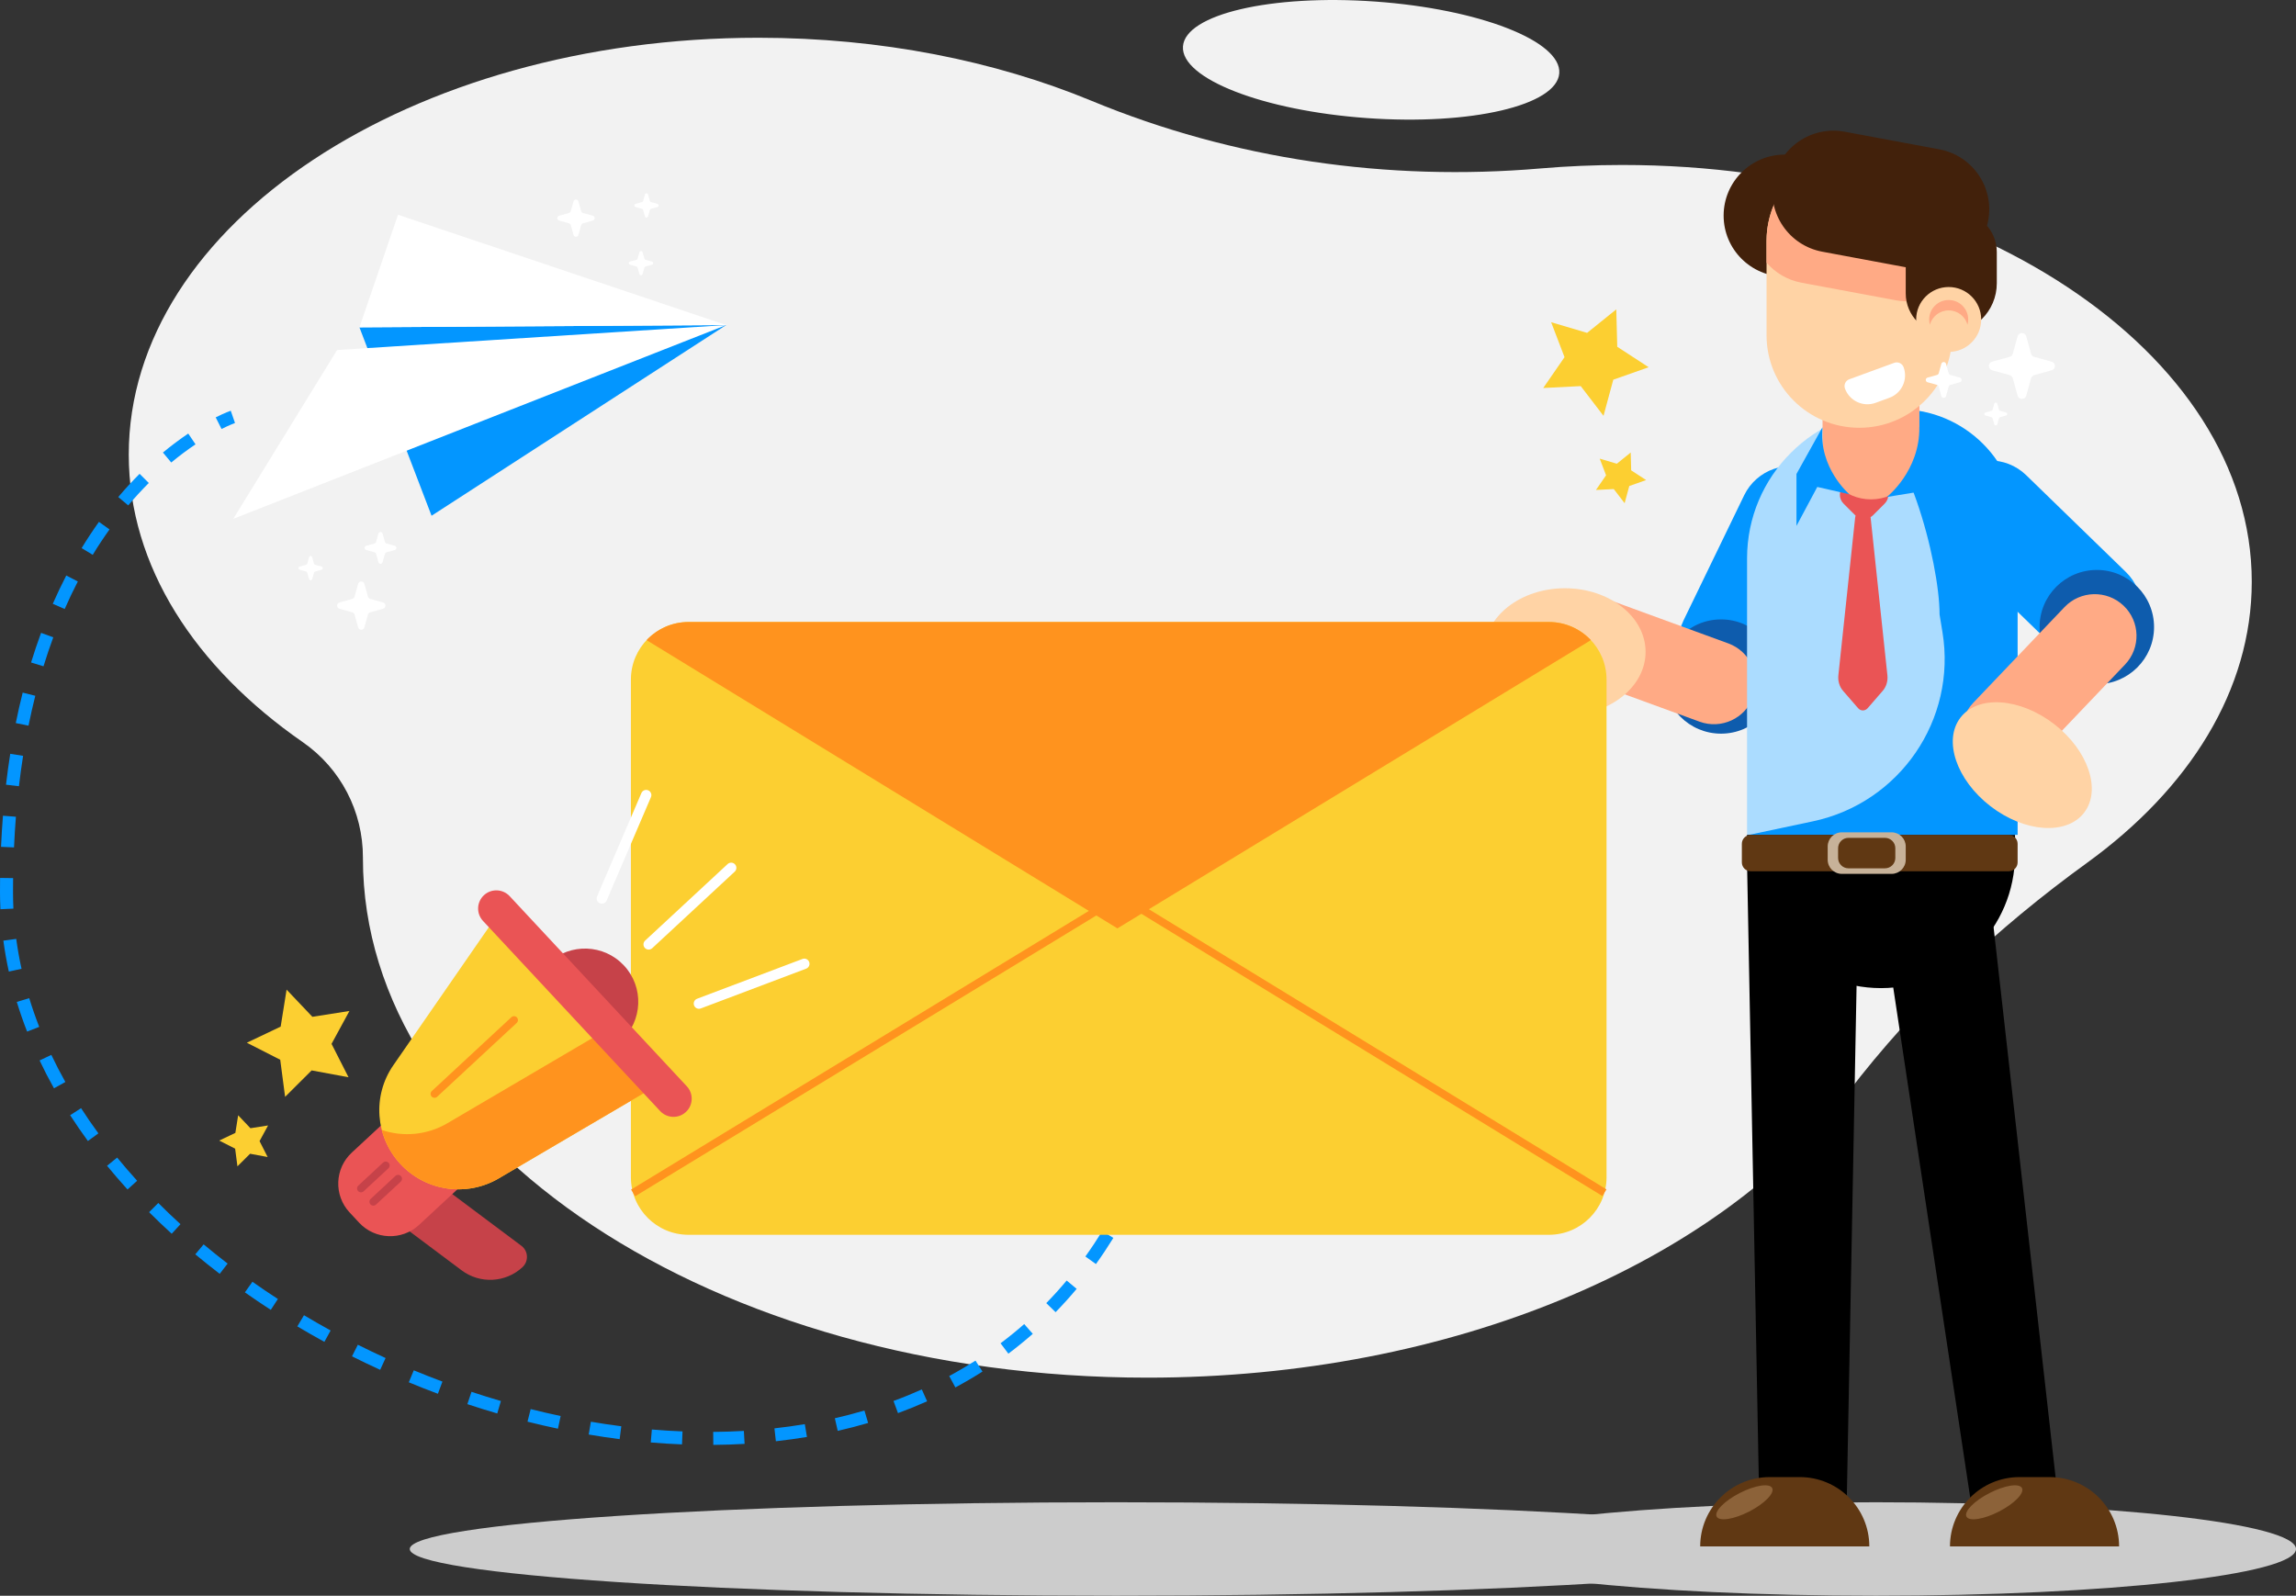 <svg width="692" height="481" viewBox="0 0 692 481" fill="none" xmlns="http://www.w3.org/2000/svg">
<rect x="0" y="0" width="692" height="481" fill="#333333" stroke="none"/>
<g clip-path="url(#clip0_109_12873)">
<path d="M678.666 175.352C678.666 105.971 593.709 49.727 488.905 49.727C480.583 49.727 472.394 50.083 464.354 50.77C418.237 54.721 371.755 48.087 328.999 30.396C299.875 18.345 265.449 11.38 228.567 11.38C123.763 11.38 38.807 67.625 38.807 137.005C38.807 170.631 58.762 201.168 91.263 223.712C102.688 231.638 109.409 244.6 109.384 258.489C109.384 258.564 109.384 258.646 109.384 258.721C109.384 345.179 215.25 415.264 345.842 415.264C438.084 415.264 517.979 380.304 556.96 329.302C577.281 302.716 601.874 279.733 628.99 260.104C659.839 237.767 678.666 208.025 678.666 175.368V175.352Z" fill="#F2F2F2"/>
<path d="M469.956 22.079C470.651 12.379 445.825 2.704 414.505 0.468C383.186 -1.767 357.233 4.284 356.538 13.984C355.844 23.684 380.67 33.359 411.989 35.595C443.308 37.83 469.261 31.779 469.956 22.079Z" fill="#F2F2F2"/>
<path d="M336.392 481C453.97 481 549.285 474.693 549.285 466.912C549.285 459.131 453.97 452.824 336.392 452.824C218.814 452.824 123.498 459.131 123.498 466.912C123.498 474.693 218.814 481 336.392 481Z" fill="#CCCCCC"/>
<path d="M565.366 481C635.304 481 692 474.693 692 466.912C692 459.131 635.304 452.824 565.366 452.824C495.427 452.824 438.731 459.131 438.731 466.912C438.731 474.693 495.427 481 565.366 481Z" fill="#CCCCCC"/>
<path d="M563.789 46.596H537.918C527.74 46.596 519.49 54.832 519.49 64.991C519.49 75.15 527.74 83.386 537.918 83.386H563.789C573.967 83.386 582.218 75.15 582.218 64.991C582.218 54.832 573.967 46.596 563.789 46.596Z" fill="#42210B"/>
<path d="M610.685 143.237C604.478 137.207 594.549 137.342 588.509 143.538C582.469 149.734 582.604 159.644 588.811 165.673L618.864 194.866C625.071 200.895 635 200.76 641.04 194.565C647.08 188.369 646.945 178.459 640.738 172.429L610.685 143.237Z" fill="#0396FF"/>
<path d="M556.579 453.611H530.235L526.551 260.278H560.263L556.579 453.611Z" fill="black"/>
<path d="M620.485 453.611H594.141L564.967 260.278H598.688L620.485 453.611Z" fill="black"/>
<path d="M553.908 162.935C557.679 155.153 554.415 145.792 546.618 142.028C538.821 138.264 529.444 141.522 525.673 149.305L507.415 186.988C503.644 194.77 506.908 204.131 514.705 207.895C522.502 211.659 531.879 208.401 535.65 200.618L553.908 162.935Z" fill="#0396FF"/>
<path d="M518.71 221.144C528.237 221.144 535.96 213.435 535.96 203.926C535.96 194.416 528.237 186.707 518.71 186.707C509.183 186.707 501.459 194.416 501.459 203.926C501.459 213.435 509.183 221.144 518.71 221.144Z" fill="#0E5CAD"/>
<path d="M483.422 180.242C476.895 177.856 469.665 181.204 467.275 187.72C464.885 194.236 468.239 201.452 474.767 203.838L512.244 217.535C518.772 219.921 526.001 216.573 528.392 210.057C530.782 203.541 527.427 196.324 520.9 193.939L483.422 180.242Z" fill="#FFAA85"/>
<path d="M471.655 215.662C485.082 215.662 495.967 207.077 495.967 196.488C495.967 185.899 485.082 177.315 471.655 177.315C458.229 177.315 447.344 185.899 447.344 196.488C447.344 207.077 458.229 215.662 471.655 215.662Z" fill="#FFD3A5"/>
<path d="M571.672 123.273C591.345 123.273 607.317 139.217 607.317 158.854V253.238H526.551V168.312C526.551 143.457 546.771 123.273 571.672 123.273Z" fill="#ABDCFF"/>
<path d="M572.452 123.356C568.154 123.356 564.005 123.969 560.072 125.087C574.294 129.758 584.574 169.463 584.574 185.224L585.445 190.533C589.785 216.912 572.584 242.024 546.39 247.573L527.331 251.607V251.656H608.097V158.928C608.097 139.283 592.141 123.348 572.452 123.348V123.356Z" fill="#0396FF"/>
<path d="M563.806 156.046C563.806 155.988 563.781 155.938 563.773 155.88C564.03 155.723 564.279 155.549 564.503 155.325L568.029 151.805C569.506 150.331 569.506 147.946 568.029 146.472L564.503 142.952C563.026 141.477 560.636 141.477 559.159 142.952L555.633 146.472C554.156 147.946 554.156 150.331 555.633 151.805L559.159 155.325C559.159 155.325 559.226 155.375 559.259 155.4C559.201 155.599 559.151 155.806 559.126 156.046L554.073 203.561C553.89 205.276 554.405 206.99 555.459 208.207L559.997 213.442C560.802 214.378 562.113 214.378 562.926 213.442L567.465 208.207C568.519 206.99 569.033 205.276 568.851 203.561L563.797 156.046H563.806Z" fill="#EA5455"/>
<path d="M563.905 106.617H563.897C555.836 106.617 549.302 113.14 549.302 121.186V135.953C549.302 143.999 555.836 150.522 563.897 150.522H563.905C571.966 150.522 578.5 143.999 578.5 135.953V121.186C578.5 113.14 571.966 106.617 563.905 106.617Z" fill="#FFAA85"/>
<path d="M560.396 44.732H560.387C544.944 44.732 532.425 57.229 532.425 72.644V101.035C532.425 116.45 544.944 128.946 560.387 128.946H560.396C575.839 128.946 588.358 116.45 588.358 101.035V72.644C588.358 57.229 575.839 44.732 560.396 44.732Z" fill="#FFD3A5"/>
<path d="M578.243 54.356L549.725 49.047C548.456 48.807 547.194 48.708 545.95 48.741C537.843 53.628 532.425 62.506 532.425 72.644V79.178C535.064 82.218 538.698 84.421 542.963 85.216L571.481 90.525C577.92 91.726 584.192 89.424 588.349 84.968V72.644C588.349 66.299 586.225 60.452 582.657 55.764C581.28 55.127 579.803 54.646 578.243 54.356Z" fill="#FFAA85"/>
<path d="M526.551 251.665H607.317V257.537C607.317 279.783 589.221 297.846 566.934 297.846C544.647 297.846 526.551 279.783 526.551 257.537V251.665Z" fill="black"/>
<path d="M605.417 251.665H527.662C526.182 251.665 524.982 252.862 524.982 254.34V259.947C524.982 261.424 526.182 262.622 527.662 262.622H605.417C606.897 262.622 608.097 261.424 608.097 259.947V254.34C608.097 252.862 606.897 251.665 605.417 251.665Z" fill="#603813"/>
<path d="M570.112 250.886H555.118C552.762 250.886 550.854 252.791 550.854 255.143V259.152C550.854 261.504 552.762 263.409 555.118 263.409H570.112C572.468 263.409 574.377 261.504 574.377 259.152V255.143C574.377 252.791 572.468 250.886 570.112 250.886ZM571.24 258.613C571.24 260.336 569.838 261.736 568.112 261.736H557.118C555.392 261.736 553.99 260.336 553.99 258.613V255.673C553.99 253.95 555.392 252.551 557.118 252.551H568.112C569.838 252.551 571.24 253.95 571.24 255.673V258.613Z" fill="#C7B299"/>
<path d="M631.969 206.236C641.496 206.236 649.219 198.527 649.219 189.018C649.219 179.508 641.496 171.799 631.969 171.799C622.441 171.799 614.718 179.508 614.718 189.018C614.718 198.527 622.441 206.236 631.969 206.236Z" fill="#0E5CAD"/>
<path d="M594.714 211.859C589.921 216.886 590.119 224.838 595.155 229.622C600.191 234.405 608.158 234.208 612.95 229.182L640.463 200.323C645.255 195.296 645.058 187.343 640.022 182.56C634.986 177.776 627.019 177.973 622.226 183L594.714 211.859Z" fill="#FFAA85"/>
<path d="M628.134 244.974C633.423 238.128 629.371 226.158 619.084 218.239C608.796 210.32 596.169 209.449 590.88 216.295C585.591 223.141 589.642 235.11 599.93 243.03C610.217 250.949 622.845 251.819 628.134 244.974Z" fill="#FFD3A5"/>
<path d="M549.285 128.781L541.444 142.869V158.522L547.717 146.778L557.392 148.989C557.392 148.989 548.066 141.088 549.285 128.781Z" fill="#0396FF"/>
<path d="M578.5 128.681L585.097 144.484L583.744 161.347L578.5 148.203L568.668 149.809C568.668 149.809 578.65 142.041 578.492 128.681H578.5Z" fill="#0396FF"/>
<path d="M533.363 445.237H542.465C554.015 445.237 563.399 454.596 563.399 466.133H512.428C512.428 454.605 521.804 445.237 533.363 445.237Z" fill="#603813"/>
<path d="M608.645 445.237H617.747C629.297 445.237 638.681 454.596 638.681 466.133H587.71C587.71 454.605 597.086 445.237 608.645 445.237Z" fill="#603813"/>
<path d="M527.194 455.619C531.814 453.245 534.917 450.075 534.125 448.537C533.332 447 528.944 447.678 524.323 450.051C519.703 452.425 516.599 455.595 517.392 457.132C518.185 458.67 522.573 457.992 527.194 455.619Z" fill="#8C6239"/>
<path d="M602.48 455.623C607.1 453.25 610.203 450.079 609.411 448.542C608.618 447.004 604.23 447.682 599.609 450.056C594.989 452.429 591.885 455.599 592.678 457.137C593.471 458.674 597.859 457.996 602.48 455.623Z" fill="#8C6239"/>
<path d="M584.498 45.014L555.983 39.703C545.978 37.839 536.354 44.424 534.487 54.411C532.62 64.398 539.217 74.005 549.222 75.868L577.737 81.18C587.742 83.043 597.366 76.458 599.233 66.471C601.1 56.484 594.503 46.878 584.498 45.014Z" fill="#42210B"/>
<path d="M586.565 63.815H589.635C596.365 63.815 601.824 69.264 601.824 75.981V85.373C601.824 93.78 594.987 100.604 586.565 100.604C579.836 100.604 574.377 95.155 574.377 88.438V75.981C574.377 69.264 579.836 63.815 586.565 63.815Z" fill="#42210B"/>
<path d="M587.321 106.079C592.732 106.079 597.12 101.7 597.12 96.298C597.12 90.896 592.732 86.516 587.321 86.516C581.909 86.516 577.521 90.896 577.521 96.298C577.521 101.7 581.909 106.079 587.321 106.079Z" fill="#FFD3A5"/>
<path d="M587.321 93.564C590.026 93.564 592.299 95.387 592.988 97.871C593.129 97.374 593.203 96.853 593.203 96.306C593.203 93.068 590.573 90.434 587.321 90.434C584.068 90.434 581.438 93.059 581.438 96.306C581.438 96.853 581.521 97.374 581.653 97.871C582.342 95.387 584.616 93.564 587.321 93.564Z" fill="#FFAA85"/>
<path d="M557.371 114.318L570.904 109.369C572.049 108.951 573.316 109.537 573.735 110.68C575.102 114.405 573.182 118.539 569.45 119.903L565.305 121.419C561.573 122.784 557.432 120.867 556.065 117.142C555.646 115.998 556.233 114.734 557.378 114.315L557.371 114.318Z" fill="white"/>
<path d="M613.092 113.069L618.353 111.612C619.672 111.247 619.672 109.384 618.353 109.019L613.092 107.562C612.636 107.437 612.279 107.081 612.155 106.626L610.694 101.375C610.329 100.058 608.462 100.058 608.097 101.375L606.637 106.626C606.512 107.081 606.156 107.437 605.699 107.562L600.439 109.019C599.119 109.384 599.119 111.247 600.439 111.612L605.699 113.069C606.156 113.194 606.512 113.55 606.637 114.005L608.097 119.256C608.462 120.573 610.329 120.573 610.694 119.256L612.155 114.005C612.279 113.55 612.636 113.194 613.092 113.069Z" fill="white"/>
<path d="M587.827 116.018L590.681 115.223C591.394 115.024 591.394 114.013 590.681 113.815L587.827 113.02C587.578 112.953 587.387 112.755 587.32 112.514L586.524 109.665C586.325 108.953 585.312 108.953 585.113 109.665L584.317 112.514C584.25 112.763 584.051 112.953 583.811 113.02L580.956 113.815C580.243 114.013 580.243 115.024 580.956 115.223L583.811 116.018C584.06 116.084 584.25 116.283 584.317 116.523L585.113 119.372C585.312 120.084 586.325 120.084 586.524 119.372L587.32 116.523C587.387 116.275 587.586 116.084 587.827 116.018Z" fill="white"/>
<path d="M602.795 125.75L604.62 125.244C605.077 125.12 605.077 124.474 604.62 124.342L602.795 123.836C602.637 123.795 602.513 123.671 602.471 123.513L601.965 121.691C601.841 121.236 601.194 121.236 601.061 121.691L600.555 123.513C600.513 123.671 600.389 123.795 600.231 123.836L598.406 124.342C597.949 124.466 597.949 125.112 598.406 125.244L600.231 125.75C600.389 125.791 600.513 125.915 600.555 126.073L601.061 127.895C601.185 128.35 601.833 128.35 601.965 127.895L602.471 126.073C602.513 125.915 602.637 125.791 602.795 125.75Z" fill="white"/>
<path d="M130.069 155.458L218.868 97.979L108.33 98.666L130.069 155.458Z" fill="#0396FF"/>
<path d="M70.304 156.394L218.868 97.979L101.593 105.508L70.304 156.394Z" fill="white"/>
<path d="M108.33 98.666L218.868 97.979L119.955 64.734L108.33 98.666Z" fill="white"/>
<path d="M66.769 129.302L65.01 125.807C67.798 124.408 69.474 123.828 69.549 123.803L70.826 127.505C70.826 127.505 69.3 128.043 66.769 129.311V129.302Z" fill="#0396FF"/>
<path d="M214.985 435.53L214.951 431.613C218.055 431.588 221.158 431.489 224.195 431.315L224.419 435.224C221.324 435.406 218.146 435.506 214.976 435.53H214.985ZM205.551 435.381C202.447 435.257 199.278 435.067 196.133 434.793L196.465 430.892C199.552 431.149 202.663 431.348 205.708 431.464L205.551 435.373V435.381ZM233.845 434.437L233.413 430.544C236.483 430.205 239.561 429.782 242.565 429.277L243.212 433.137C240.142 433.65 236.989 434.081 233.845 434.429V434.437ZM186.757 433.799C183.679 433.41 180.542 432.938 177.431 432.408L178.086 428.548C181.14 429.07 184.226 429.526 187.255 429.915L186.757 433.799ZM252.489 431.315L251.617 427.497C254.629 426.809 257.633 426.031 260.537 425.169L261.649 428.921C258.662 429.799 255.584 430.602 252.489 431.306V431.315ZM168.171 430.652C165.134 430.014 162.039 429.294 158.986 428.532L159.94 424.739C162.944 425.492 165.98 426.196 168.976 426.826L168.163 430.652H168.171ZM149.875 426.055C146.872 425.178 143.835 424.233 140.864 423.248L142.101 419.537C145.03 420.506 148.008 421.442 150.97 422.304L149.867 426.064L149.875 426.055ZM270.652 425.964L269.299 422.287C272.195 421.227 275.066 420.059 277.829 418.817L279.43 422.386C276.576 423.662 273.622 424.863 270.652 425.956V425.964ZM131.978 420.117C129.041 419.024 126.095 417.864 123.208 416.663L124.709 413.052C127.547 414.228 130.451 415.371 133.347 416.448L131.978 420.117ZM287.943 418.212L286.085 414.767C288.781 413.317 291.445 411.752 294.009 410.129L296.116 413.425C293.478 415.106 290.723 416.721 287.943 418.212ZM114.578 412.903C111.724 411.603 108.87 410.228 106.09 408.837L107.849 405.342C110.587 406.716 113.4 408.058 116.213 409.35L114.578 412.912V412.903ZM303.916 408.033L301.559 404.903C303.999 403.072 306.397 401.126 308.687 399.113L311.276 402.054C308.911 404.124 306.438 406.137 303.916 408.033ZM97.768 404.472C95.013 402.965 92.267 401.391 89.612 399.809L91.62 396.446C94.233 398.012 96.938 399.552 99.651 401.043L97.768 404.472ZM318.154 395.527L315.341 392.794C317.457 390.624 319.531 388.33 321.49 385.986L324.502 388.495C322.477 390.914 320.336 393.283 318.146 395.527H318.154ZM81.613 394.831C78.974 393.117 76.352 391.345 73.813 389.556L76.079 386.359C78.576 388.123 81.156 389.87 83.754 391.552L81.613 394.831ZM66.221 383.973C63.715 382.052 61.243 380.072 58.861 378.085L61.376 375.087C63.707 377.033 66.138 378.979 68.603 380.876L66.213 383.982L66.221 383.973ZM330.31 381.017L327.123 378.739C328.891 376.279 330.6 373.703 332.21 371.094L335.554 373.14C333.894 375.832 332.135 378.482 330.31 381.017ZM51.759 371.89C49.427 369.761 47.129 367.574 44.938 365.38L47.71 362.613C49.859 364.767 52.116 366.912 54.398 368.999L51.751 371.89H51.759ZM340.233 364.924L336.765 363.102C338.176 360.427 339.528 357.644 340.781 354.828L344.365 356.427C343.071 359.317 341.685 362.174 340.242 364.924H340.233ZM38.433 358.547C36.309 356.203 34.235 353.801 32.268 351.399L35.305 348.923C37.23 351.267 39.255 353.627 41.337 355.913L38.433 358.539V358.547ZM347.958 347.697L344.291 346.322C345.353 343.498 346.365 340.574 347.303 337.609L351.045 338.785C350.091 341.808 349.053 344.807 347.966 347.697H347.958ZM26.494 343.937C24.627 341.378 22.826 338.761 21.142 336.152L24.436 334.031C26.07 336.574 27.829 339.133 29.655 341.626L26.485 343.937H26.494ZM353.634 329.725L349.842 328.747C350.605 325.815 351.31 322.792 351.941 319.761L355.783 320.556C355.135 323.654 354.414 326.735 353.642 329.725H353.634ZM16.271 328.052C14.72 325.285 13.259 322.453 11.932 319.645L15.475 317.972C16.769 320.697 18.188 323.447 19.698 326.138L16.271 328.043V328.052ZM357.5 311.305L353.634 310.675C354.123 307.686 354.563 304.613 354.936 301.524L358.828 301.996C358.446 305.135 357.998 308.265 357.508 311.305H357.5ZM8.173 310.957C7.02 308 5.974 304.986 5.061 302.012L8.812 300.869C9.691 303.751 10.704 306.667 11.824 309.532L8.173 310.949V310.957ZM2.663 292.869C1.983 289.779 1.427 286.64 1.012 283.534L4.895 283.013C5.294 286.003 5.833 289.034 6.489 292.024L2.655 292.86L2.663 292.869ZM359.774 292.653L355.866 292.33C356.114 289.315 356.322 286.201 356.471 283.096L360.388 283.286C360.238 286.442 360.031 289.597 359.774 292.662V292.653ZM0.124 274.076C0.041 272.353 0 270.614 0 268.891C0 267.459 0.008 266.042 0.025 264.634L3.95 264.684C3.933 266.076 3.925 267.475 3.925 268.883C3.925 270.54 3.966 272.221 4.041 273.886L0.124 274.068V274.076ZM4.223 255.433L0.307 255.259C0.448 252.103 0.647 248.956 0.888 245.883L4.796 246.19C4.555 249.213 4.364 252.319 4.223 255.433ZM5.7 236.988L1.809 236.533C2.174 233.402 2.605 230.263 3.087 227.215L6.961 227.828C6.489 230.826 6.065 233.907 5.709 236.988H5.7ZM8.596 218.734L4.754 217.956C5.385 214.85 6.082 211.761 6.837 208.771L10.637 209.723C9.899 212.655 9.21 215.686 8.596 218.726V218.734ZM13.118 200.844L9.368 199.693C10.297 196.662 11.309 193.656 12.38 190.757L16.055 192.107C15.01 194.939 14.023 197.879 13.11 200.844H13.118ZM19.499 183.568L15.906 182.002C17.184 179.087 18.553 176.221 19.972 173.472L23.457 175.269C22.071 177.944 20.743 180.735 19.499 183.576V183.568ZM27.954 167.243L24.602 165.214C26.253 162.498 28.012 159.839 29.821 157.305L33.007 159.582C31.256 162.034 29.547 164.61 27.945 167.252L27.954 167.243ZM38.641 152.335L35.645 149.818C37.703 147.374 39.869 145.022 42.076 142.819L44.847 145.585C42.715 147.714 40.632 149.983 38.649 152.335H38.641ZM51.61 139.415L49.104 136.409C51.593 134.346 54.165 132.417 56.737 130.686L58.928 133.932C56.464 135.589 53.999 137.436 51.61 139.415Z" fill="#0396FF"/>
<path d="M360.67 273.612L356.745 273.554C356.77 272.014 356.778 270.457 356.778 268.891H360.703C360.703 270.482 360.695 272.055 360.67 273.621V273.612Z" fill="#0396FF"/>
<path d="M175.688 67.318L178.659 66.49C179.406 66.283 179.406 65.231 178.659 65.024L175.688 64.196C175.431 64.121 175.232 63.922 175.157 63.666L174.328 60.701C174.12 59.955 173.066 59.955 172.859 60.701L172.029 63.666C171.955 63.922 171.755 64.121 171.498 64.196L168.528 65.024C167.781 65.231 167.781 66.283 168.528 66.49L171.498 67.318C171.755 67.393 171.955 67.591 172.029 67.848L172.859 70.813C173.066 71.559 174.12 71.559 174.328 70.813L175.157 67.848C175.232 67.591 175.431 67.393 175.688 67.318Z" fill="white"/>
<path d="M196.216 62.945L198.149 62.407C198.631 62.274 198.631 61.587 198.149 61.454L196.216 60.916C196.05 60.866 195.917 60.742 195.868 60.568L195.328 58.638C195.195 58.158 194.507 58.158 194.374 58.638L193.835 60.568C193.785 60.734 193.66 60.866 193.486 60.916L191.553 61.454C191.072 61.587 191.072 62.274 191.553 62.407L193.486 62.945C193.652 62.995 193.785 63.119 193.835 63.293L194.374 65.223C194.507 65.703 195.195 65.703 195.328 65.223L195.868 63.293C195.917 63.127 196.042 62.995 196.216 62.945Z" fill="white"/>
<path d="M194.557 80.338L196.49 79.8C196.971 79.667 196.971 78.98 196.49 78.847L194.557 78.309C194.391 78.259 194.258 78.135 194.208 77.961L193.669 76.031C193.536 75.551 192.847 75.551 192.715 76.031L192.175 77.961C192.125 78.127 192.001 78.259 191.827 78.309L189.893 78.847C189.412 78.98 189.412 79.667 189.893 79.8L191.827 80.338C191.993 80.388 192.125 80.512 192.175 80.686L192.715 82.616C192.847 83.096 193.536 83.096 193.669 82.616L194.208 80.686C194.258 80.52 194.382 80.388 194.557 80.338Z" fill="white"/>
<path d="M94.988 172.271L96.921 171.732C97.403 171.6 97.403 170.913 96.921 170.78L94.988 170.242C94.822 170.192 94.689 170.068 94.64 169.894L94.1 167.964C93.968 167.484 93.279 167.484 93.146 167.964L92.607 169.894C92.557 170.059 92.433 170.192 92.258 170.242L90.325 170.78C89.844 170.913 89.844 171.6 90.325 171.732L92.258 172.271C92.424 172.32 92.557 172.445 92.607 172.619L93.146 174.548C93.279 175.029 93.968 175.029 94.1 174.548L94.64 172.619C94.689 172.453 94.814 172.32 94.988 172.271Z" fill="white"/>
<path d="M116.47 166.482L119.009 165.778C119.648 165.604 119.648 164.701 119.009 164.527L116.47 163.823C116.254 163.765 116.08 163.591 116.014 163.367L115.308 160.833C115.134 160.195 114.23 160.195 114.056 160.833L113.35 163.367C113.292 163.583 113.118 163.757 112.894 163.823L110.355 164.527C109.716 164.701 109.716 165.604 110.355 165.778L112.894 166.482C113.11 166.54 113.284 166.713 113.35 166.937L114.056 169.471C114.23 170.109 115.134 170.109 115.308 169.471L116.014 166.937C116.072 166.722 116.246 166.548 116.47 166.482Z" fill="white"/>
<path d="M111.591 184.562L115.441 183.493C116.404 183.228 116.404 181.862 115.441 181.597L111.591 180.528C111.259 180.437 110.994 180.172 110.903 179.841L109.832 175.998C109.567 175.037 108.198 175.037 107.932 175.998L106.862 179.841C106.77 180.172 106.505 180.437 106.173 180.528L102.323 181.597C101.361 181.862 101.361 183.228 102.323 183.493L106.173 184.562C106.505 184.653 106.77 184.918 106.862 185.249L107.932 189.092C108.198 190.053 109.567 190.053 109.832 189.092L110.903 185.249C110.994 184.918 111.259 184.653 111.591 184.562Z" fill="white"/>
<path d="M466.818 187.485H207.534C197.933 187.485 190.151 195.254 190.151 204.837V354.853C190.151 364.436 197.933 372.204 207.534 372.204H466.818C476.418 372.204 484.201 364.436 484.201 354.853V204.837C484.201 195.254 476.418 187.485 466.818 187.485Z" fill="#FCCF31"/>
<path d="M466.826 187.485H207.534C202.539 187.485 198.041 189.589 194.872 192.952L336.782 279.841L479.48 192.952C476.31 189.589 471.813 187.485 466.818 187.485H466.826Z" fill="#FF931E"/>
<path d="M191.428 360.584L190.2 358.58L337.653 268.792L338.267 269.173L484.184 358.514L482.948 360.51L337.653 271.55L191.428 360.584Z" fill="#FF931E"/>
<path d="M487.138 93.25L487.429 104.53L496.896 110.692L486.234 114.452L483.288 125.343L476.418 116.382L465.125 116.954L471.539 107.661L467.507 97.126L478.343 100.339L487.138 93.25Z" fill="#FCCF31"/>
<path d="M491.486 136.4L491.627 141.776L496.132 144.707L491.054 146.496L489.652 151.681L486.383 147.416L481.006 147.689L484.06 143.266L482.143 138.247L487.304 139.78L491.486 136.4Z" fill="#FCCF31"/>
<path d="M85.927 330.619L84.459 319.438L74.394 314.303L84.592 309.45L86.376 298.302L94.15 306.493L105.318 304.737L99.925 314.651L105.045 324.714L93.926 322.652L85.927 330.619Z" fill="#FCCF31"/>
<path d="M71.565 351.565L70.868 346.239L66.072 343.796L70.934 341.485L71.781 336.177L75.481 340.077L80.8 339.241L78.228 343.962L80.667 348.757L75.373 347.772L71.565 351.565Z" fill="#FCCF31"/>
<path d="M160.478 294.747L165.357 290.218C171.853 284.189 182.031 284.558 188.072 291.041C194.112 297.525 193.742 307.685 187.247 313.714L182.367 318.243L160.472 294.741L160.478 294.747Z" fill="#C64249"/>
<path d="M157.484 381.953C152.414 386.665 144.689 387.071 139.147 382.922L121.515 369.728C119.416 368.155 119.25 365.074 121.175 363.285L127.356 357.545C128.85 356.162 131.123 356.038 132.749 357.263L157.135 375.509C159.235 377.083 159.401 380.164 157.476 381.953H157.484Z" fill="#C64249"/>
<path d="M106.022 347.429L123.072 331.603L143.362 353.383L126.312 369.209C121.141 374.009 113.044 373.709 108.242 368.554L105.366 365.467C100.557 360.305 100.857 352.223 106.022 347.429Z" fill="#EA5455"/>
<path d="M198.141 327.107L150.315 355.201C140.657 360.874 128.344 359.077 120.71 350.886C113.076 342.695 112.18 330.304 118.544 321.103L150.083 275.517L198.141 327.099V327.107Z" fill="#FCCF31"/>
<path d="M115.076 340.616C116.047 344.36 117.922 347.904 120.71 350.886C128.344 359.077 140.649 360.874 150.315 355.201L198.141 327.108L182.658 310.485L134.832 338.578C128.692 342.181 121.482 342.769 115.084 340.616H115.076Z" fill="#FF931E"/>
<path d="M153.612 270.13C151.546 267.912 148.072 267.785 145.852 269.845C143.633 271.906 143.508 275.374 145.574 277.591L198.963 334.901C201.029 337.118 204.503 337.246 206.723 335.185C208.943 333.124 209.068 329.657 207.002 327.439L153.612 270.13Z" fill="#EA5455"/>
<path d="M115.455 350.441L107.994 357.367C107.517 357.81 107.49 358.554 107.933 359.029C108.377 359.505 109.122 359.532 109.599 359.09L117.06 352.164C117.537 351.722 117.564 350.977 117.121 350.502C116.678 350.026 115.932 349.999 115.455 350.441Z" fill="#C64249"/>
<path d="M154.124 306.618L130.153 328.868C129.676 329.31 129.649 330.055 130.093 330.53C130.536 331.006 131.281 331.033 131.758 330.591L155.728 308.341C156.205 307.898 156.232 307.154 155.789 306.679C155.346 306.203 154.6 306.176 154.124 306.618Z" fill="#FF931E"/>
<path d="M119.182 354.45L111.721 361.376C111.244 361.818 111.217 362.562 111.66 363.038C112.103 363.514 112.849 363.541 113.325 363.098L120.787 356.172C121.263 355.73 121.29 354.986 120.847 354.51C120.404 354.035 119.659 354.008 119.182 354.45Z" fill="#C64249"/>
<path d="M179.957 270.21C179.616 271.004 179.986 271.924 180.782 272.264C181.578 272.604 182.5 272.236 182.841 271.441L196.194 240.281C196.535 239.486 196.166 238.566 195.369 238.226C194.573 237.886 193.651 238.255 193.311 239.05L179.957 270.21Z" fill="white"/>
<path d="M210.101 301.048C209.291 301.354 208.882 302.257 209.189 303.066C209.495 303.874 210.4 304.282 211.21 303.976L242.967 291.985C243.777 291.679 244.186 290.776 243.879 289.967C243.573 289.159 242.668 288.751 241.858 289.057L210.101 301.048Z" fill="white"/>
<path d="M194.437 283.521C193.803 284.11 193.767 285.1 194.356 285.734C194.946 286.367 195.938 286.403 196.573 285.814L221.44 262.74C222.075 262.151 222.111 261.161 221.521 260.527C220.932 259.894 219.939 259.858 219.305 260.447L194.437 283.521Z" fill="white"/>
</g>
<defs>
<clipPath id="clip0_109_12873">
<rect width="692" height="481" fill="white"/>
</clipPath>
</defs>
</svg>
